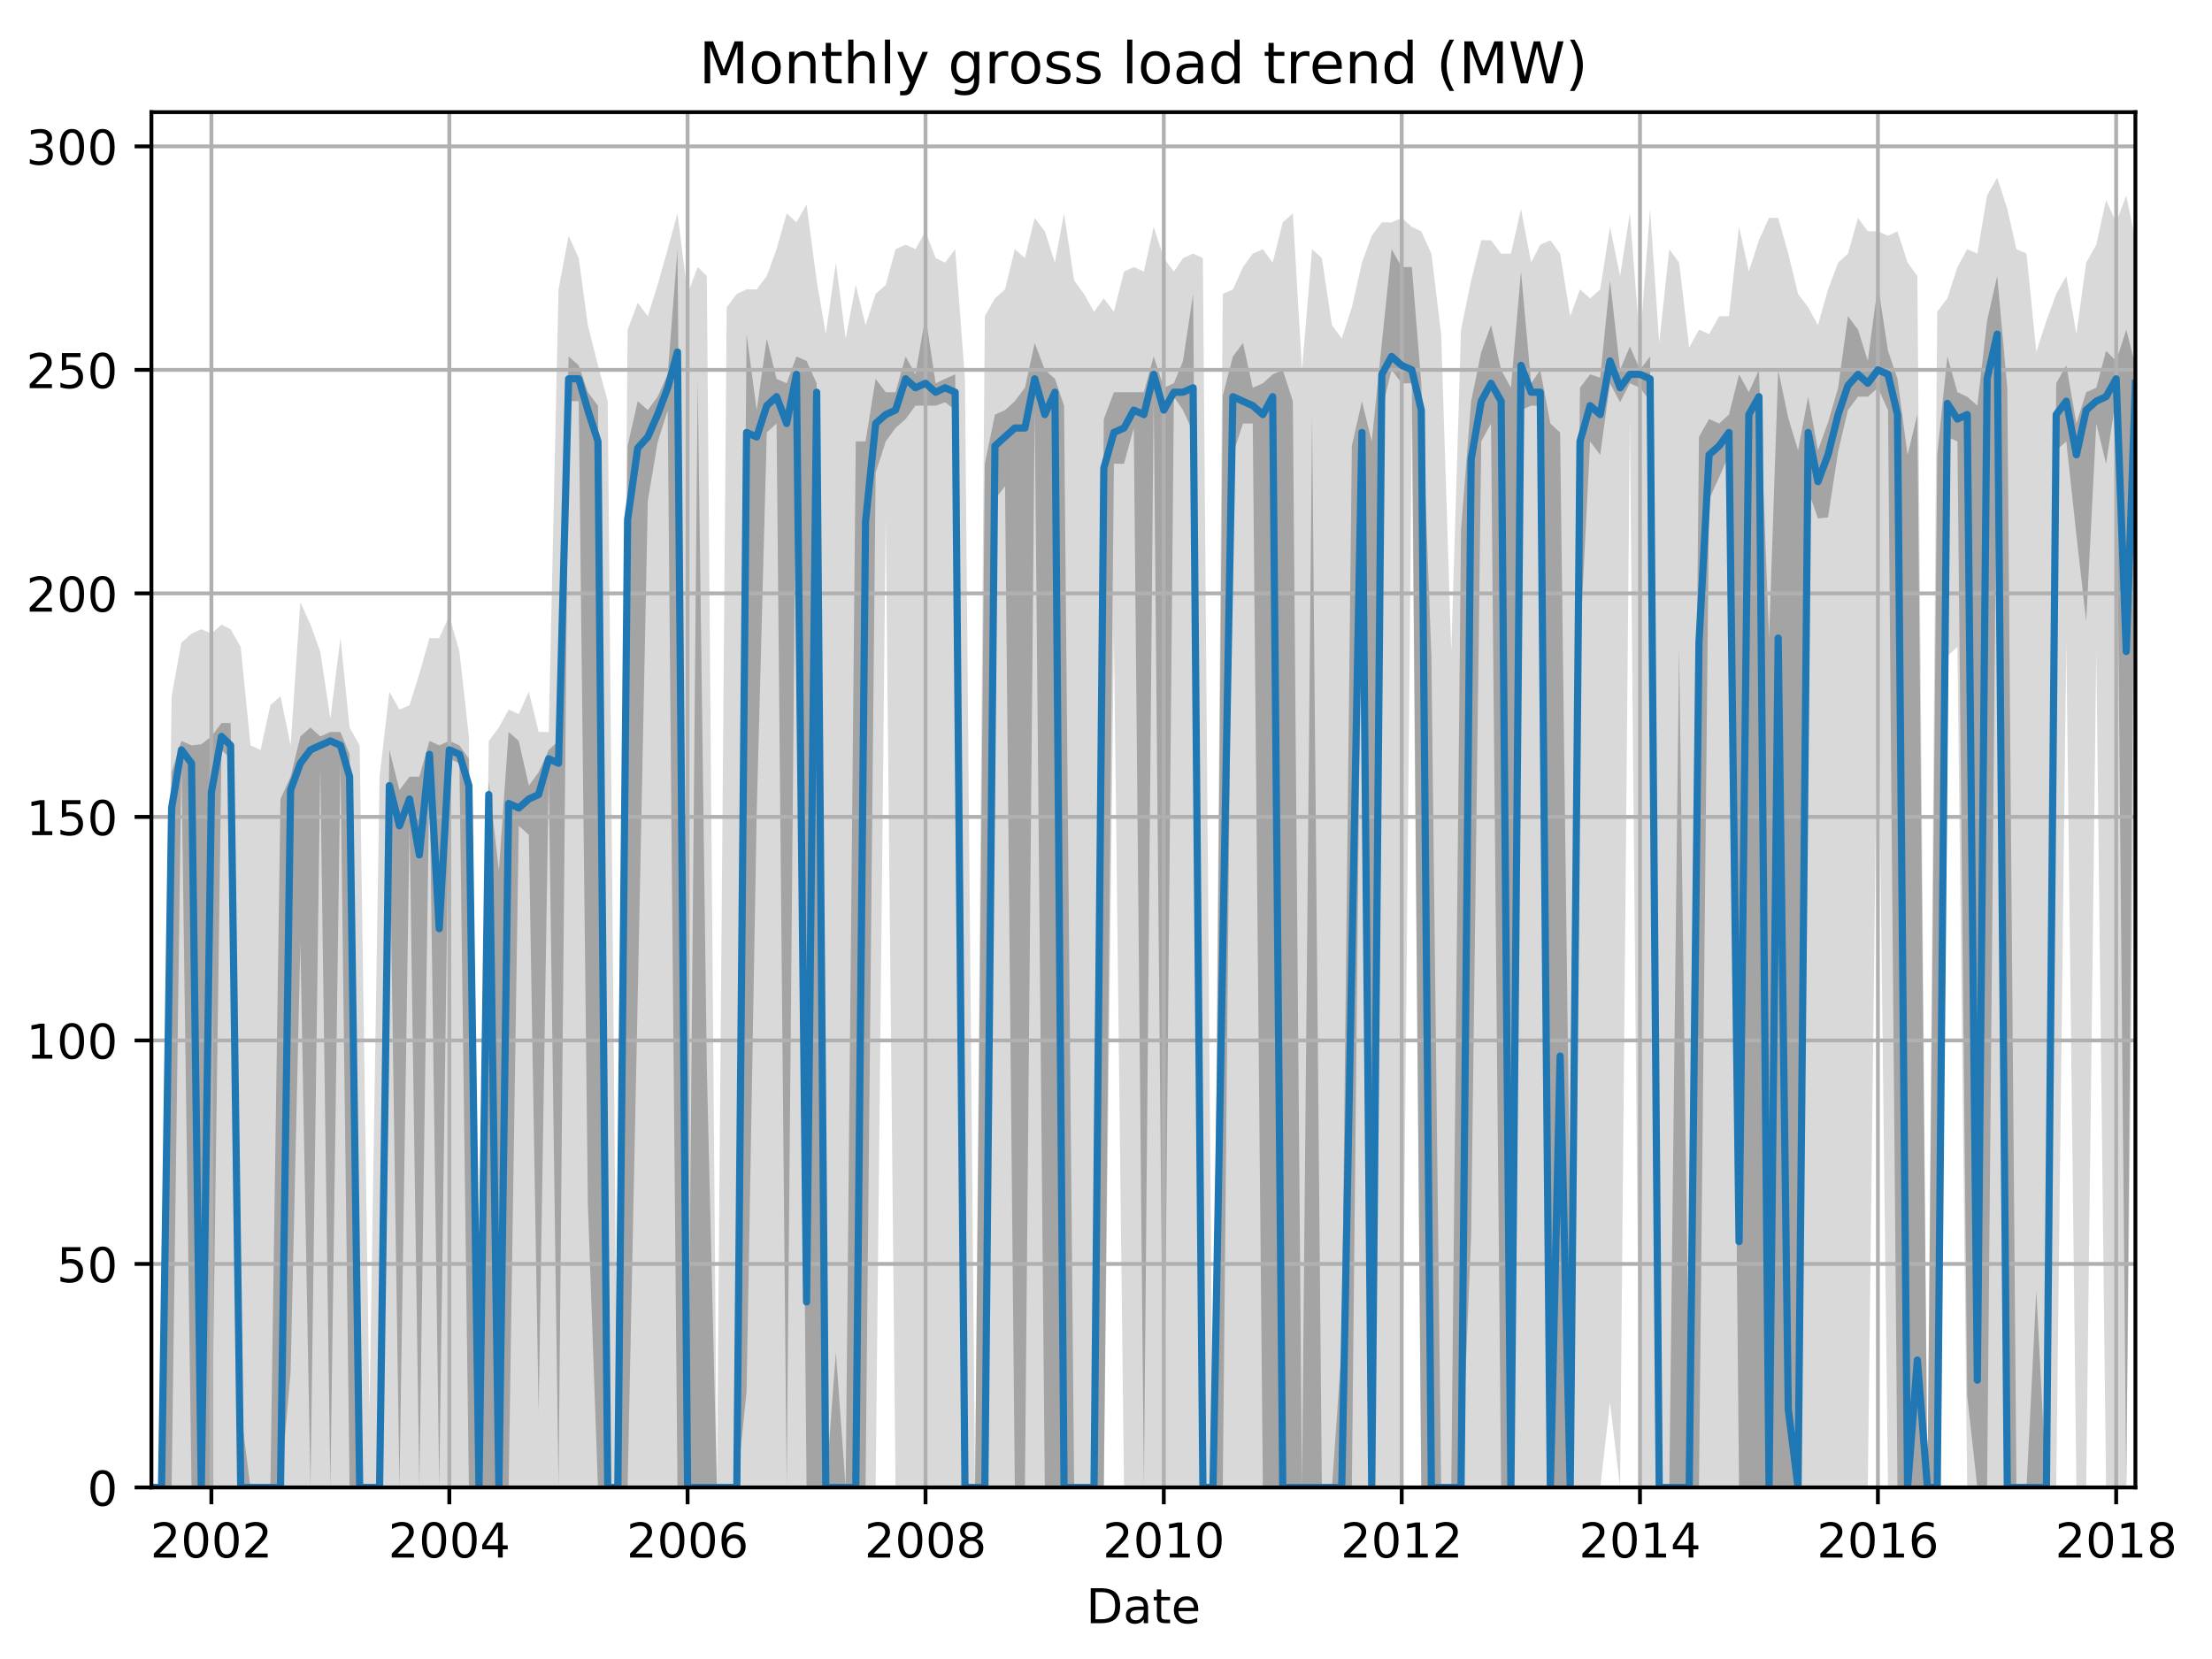 <?xml version="1.0" encoding="utf-8" standalone="no"?>
<!DOCTYPE svg PUBLIC "-//W3C//DTD SVG 1.1//EN"
  "http://www.w3.org/Graphics/SVG/1.1/DTD/svg11.dtd">
<!-- Created with matplotlib (http://matplotlib.org/) -->
<svg height="345.6pt" version="1.1" viewBox="0 0 460.8 345.6" width="460.8pt" xmlns="http://www.w3.org/2000/svg" xmlns:xlink="http://www.w3.org/1999/xlink">
 <defs>
  <style type="text/css">
*{stroke-linecap:butt;stroke-linejoin:round;}
  </style>
 </defs>
 <g id="figure_1">
  <g id="patch_1">
   <path d="M 0 345.6 
L 460.8 345.6 
L 460.8 0 
L 0 0 
z
" style="fill:none;"/>
  </g>
  <g id="axes_1">
   <g id="patch_2">
    <path d="M 31.543 309.863 
L 444.843 309.863 
L 444.843 23.365 
L 31.543 23.365 
z
" style="fill:none;"/>
   </g>
   <g id="PolyCollection_1">
    <path clip-path="url(#pcb0402141e)" d="M 31.543 309.863 
L 31.543 309.863 
L 33.648 309.863 
L 35.753 309.863 
L 37.79 309.863 
L 39.895 309.863 
L 41.932 309.863 
L 44.036 309.863 
L 46.141 309.863 
L 48.042 309.863 
L 50.147 309.863 
L 52.184 309.863 
L 54.289 309.863 
L 56.326 309.863 
L 58.431 309.863 
L 60.536 309.863 
L 62.573 309.863 
L 64.678 309.863 
L 66.715 309.863 
L 68.819 309.863 
L 70.924 309.863 
L 72.826 309.863 
L 74.93 309.863 
L 76.967 309.863 
L 79.072 309.863 
L 81.109 309.863 
L 83.214 309.863 
L 85.319 309.863 
L 87.356 309.863 
L 89.461 309.863 
L 91.498 309.863 
L 93.603 309.863 
L 95.707 309.863 
L 97.677 309.863 
L 99.781 309.863 
L 101.818 309.863 
L 103.923 309.863 
L 105.96 309.863 
L 108.065 309.863 
L 110.17 309.863 
L 112.207 309.863 
L 114.312 309.863 
L 116.349 309.863 
L 118.454 309.863 
L 120.558 309.863 
L 122.46 309.863 
L 124.564 309.863 
L 126.601 309.863 
L 128.706 309.863 
L 130.743 309.863 
L 132.848 309.863 
L 134.953 309.863 
L 136.99 309.863 
L 139.095 309.863 
L 141.132 309.863 
L 143.237 309.863 
L 145.342 309.863 
L 147.243 309.863 
L 149.348 309.863 
L 151.385 309.863 
L 153.489 309.863 
L 155.526 309.863 
L 157.631 309.863 
L 159.736 309.863 
L 161.773 309.863 
L 163.878 309.863 
L 165.915 309.863 
L 168.02 309.863 
L 170.125 309.863 
L 172.026 309.863 
L 174.131 309.863 
L 176.168 309.863 
L 178.272 309.863 
L 180.309 309.863 
L 182.414 309.863 
L 184.519 107.783 
L 186.556 309.863 
L 188.661 309.863 
L 190.698 309.863 
L 192.803 309.863 
L 194.908 309.863 
L 196.877 309.863 
L 198.982 309.863 
L 201.019 309.863 
L 203.123 309.863 
L 205.16 309.863 
L 207.265 309.863 
L 209.37 309.863 
L 211.407 309.863 
L 213.512 309.863 
L 215.549 309.863 
L 217.654 309.863 
L 219.759 309.863 
L 221.66 309.863 
L 223.765 309.863 
L 225.802 309.863 
L 227.907 309.863 
L 229.944 309.863 
L 232.048 131.995 
L 234.153 309.863 
L 236.19 309.863 
L 238.295 309.863 
L 240.332 309.863 
L 242.437 309.863 
L 244.542 309.863 
L 246.443 309.863 
L 248.548 309.863 
L 250.585 309.863 
L 252.69 309.863 
L 254.727 309.863 
L 256.831 309.863 
L 258.936 309.863 
L 260.973 309.863 
L 263.078 309.863 
L 265.115 309.863 
L 267.22 309.863 
L 269.325 309.863 
L 271.226 309.863 
L 273.331 309.863 
L 275.368 309.863 
L 277.473 309.863 
L 279.51 309.863 
L 281.615 309.863 
L 283.719 309.863 
L 285.756 309.863 
L 287.861 309.863 
L 289.898 309.863 
L 292.003 309.863 
L 294.108 88.226 
L 296.077 309.863 
L 298.182 309.863 
L 300.219 309.863 
L 302.324 309.863 
L 304.361 309.863 
L 306.466 309.863 
L 308.57 309.863 
L 310.607 309.863 
L 312.712 309.863 
L 314.749 309.863 
L 316.854 309.863 
L 318.959 309.863 
L 320.86 309.863 
L 322.965 309.863 
L 325.002 309.863 
L 327.107 309.863 
L 329.144 309.863 
L 331.249 309.863 
L 333.354 309.863 
L 335.39 292.17 
L 337.495 309.863 
L 339.532 87.295 
L 341.637 309.863 
L 343.742 309.863 
L 345.643 309.863 
L 347.748 309.863 
L 349.785 309.863 
L 351.89 309.863 
L 353.927 309.863 
L 356.032 309.863 
L 358.137 309.863 
L 360.174 309.863 
L 362.278 309.863 
L 364.315 309.863 
L 366.42 309.863 
L 368.525 309.863 
L 370.426 309.863 
L 372.531 309.863 
L 374.568 309.863 
L 376.673 309.863 
L 378.71 309.863 
L 380.815 309.863 
L 382.92 309.863 
L 384.957 309.863 
L 387.062 309.863 
L 389.098 309.863 
L 391.203 135.72 
L 393.308 309.863 
L 395.277 309.863 
L 397.382 309.863 
L 399.419 309.863 
L 401.524 309.863 
L 403.561 309.863 
L 405.666 136.651 
L 407.771 134.789 
L 409.808 309.863 
L 411.913 309.863 
L 413.949 309.863 
L 416.054 309.863 
L 418.159 309.863 
L 420.06 309.863 
L 422.165 309.863 
L 424.202 309.863 
L 426.307 309.863 
L 428.344 309.863 
L 430.449 133.858 
L 432.554 309.863 
L 434.591 309.863 
L 436.696 135.72 
L 438.733 309.863 
L 440.837 309.863 
L 442.942 309.863 
L 444.843 136.651 
L 444.843 50.045 
L 444.843 50.045 
L 442.942 40.733 
L 440.837 46.32 
L 438.733 41.664 
L 436.696 50.977 
L 434.591 54.702 
L 432.554 69.602 
L 430.449 57.495 
L 428.344 61.22 
L 426.307 66.808 
L 424.202 73.327 
L 422.165 52.839 
L 420.06 51.908 
L 418.159 43.527 
L 416.054 37.008 
L 413.949 40.733 
L 411.913 52.839 
L 409.808 51.908 
L 407.771 55.633 
L 405.666 62.152 
L 403.561 64.945 
L 401.524 309.863 
L 399.419 57.495 
L 397.382 54.702 
L 395.277 48.183 
L 393.308 49.114 
L 391.203 48.183 
L 389.098 48.183 
L 387.062 45.389 
L 384.957 52.839 
L 382.92 54.702 
L 380.815 60.289 
L 378.71 67.739 
L 376.673 64.014 
L 374.568 61.22 
L 372.531 52.839 
L 370.426 45.389 
L 368.525 45.389 
L 366.42 50.045 
L 364.315 56.564 
L 362.278 47.252 
L 360.174 65.877 
L 358.137 65.877 
L 356.032 69.602 
L 353.927 68.67 
L 351.89 72.395 
L 349.785 54.702 
L 347.748 51.908 
L 345.643 71.464 
L 343.742 43.527 
L 341.637 71.464 
L 339.532 44.458 
L 337.495 57.495 
L 335.39 47.252 
L 333.354 60.289 
L 331.249 62.152 
L 329.144 60.289 
L 327.107 65.877 
L 325.002 52.839 
L 322.965 50.045 
L 320.86 50.977 
L 318.959 54.702 
L 316.854 43.527 
L 314.749 52.839 
L 312.712 52.839 
L 310.607 50.045 
L 308.57 50.045 
L 306.466 58.427 
L 304.361 68.67 
L 302.324 135.72 
L 300.219 69.602 
L 298.182 52.839 
L 296.077 48.183 
L 294.108 47.252 
L 292.003 45.389 
L 289.898 46.32 
L 287.861 46.32 
L 285.756 49.114 
L 283.719 54.702 
L 281.615 64.014 
L 279.51 70.533 
L 277.473 67.739 
L 275.368 53.77 
L 273.331 51.908 
L 271.226 77.051 
L 269.325 44.458 
L 267.22 46.32 
L 265.115 54.702 
L 263.078 51.908 
L 260.973 52.839 
L 258.936 55.633 
L 256.831 60.289 
L 254.727 61.22 
L 252.69 309.863 
L 250.585 53.77 
L 248.548 52.839 
L 246.443 53.77 
L 244.542 56.564 
L 242.437 53.77 
L 240.332 47.252 
L 238.295 56.564 
L 236.19 55.633 
L 234.153 56.564 
L 232.048 64.945 
L 229.944 62.152 
L 227.907 64.945 
L 225.802 61.22 
L 223.765 58.427 
L 221.66 44.458 
L 219.759 54.702 
L 217.654 48.183 
L 215.549 45.389 
L 213.512 53.77 
L 211.407 51.908 
L 209.37 60.289 
L 207.265 62.152 
L 205.16 65.877 
L 203.123 309.863 
L 201.019 78.914 
L 198.982 51.908 
L 196.877 54.702 
L 194.908 53.77 
L 192.803 48.183 
L 190.698 51.908 
L 188.661 50.977 
L 186.556 51.908 
L 184.519 59.358 
L 182.414 61.22 
L 180.309 67.739 
L 178.272 59.358 
L 176.168 70.533 
L 174.131 54.702 
L 172.026 69.602 
L 170.125 58.427 
L 168.02 42.595 
L 165.915 46.32 
L 163.878 44.458 
L 161.773 51.908 
L 159.736 57.495 
L 157.631 60.289 
L 155.526 60.289 
L 153.489 61.22 
L 151.385 64.014 
L 149.348 309.863 
L 147.243 57.495 
L 145.342 55.633 
L 143.237 61.22 
L 141.132 44.458 
L 139.095 51.908 
L 136.99 59.358 
L 134.953 65.877 
L 132.848 63.083 
L 130.743 68.67 
L 128.706 309.863 
L 126.601 83.57 
L 124.564 76.12 
L 122.46 67.739 
L 120.558 53.77 
L 118.454 49.114 
L 116.349 60.289 
L 114.312 152.483 
L 112.207 152.483 
L 110.17 144.101 
L 108.065 148.758 
L 105.96 147.826 
L 103.923 151.551 
L 101.818 154.345 
L 99.781 309.863 
L 97.677 153.414 
L 95.707 135.72 
L 93.603 128.27 
L 91.498 132.926 
L 89.461 132.926 
L 87.356 140.376 
L 85.319 146.895 
L 83.214 147.826 
L 81.109 144.101 
L 79.072 161.795 
L 76.967 294.032 
L 74.93 155.276 
L 72.826 151.551 
L 70.924 132.926 
L 68.819 149.689 
L 66.715 135.72 
L 64.678 130.133 
L 62.573 125.476 
L 60.536 155.276 
L 58.431 145.033 
L 56.326 146.895 
L 54.289 156.208 
L 52.184 155.276 
L 50.147 134.789 
L 48.042 131.064 
L 46.141 130.133 
L 44.036 131.995 
L 41.932 131.064 
L 39.895 131.995 
L 37.79 133.858 
L 35.753 145.033 
L 33.648 309.863 
L 31.543 309.863 
z
" style="fill:#808080;fill-opacity:0.3;"/>
   </g>
   <g id="PolyCollection_2">
    <path clip-path="url(#pcb0402141e)" d="M 31.543 309.863 
L 31.543 309.863 
L 33.648 309.863 
L 35.753 309.863 
L 37.79 159.001 
L 39.895 309.863 
L 41.932 309.863 
L 44.036 309.863 
L 46.141 156.208 
L 48.042 158.07 
L 50.147 309.863 
L 52.184 309.863 
L 54.289 309.863 
L 56.326 309.863 
L 58.431 309.863 
L 60.536 285.884 
L 62.573 196.251 
L 64.678 309.863 
L 66.715 159.933 
L 68.819 309.863 
L 70.924 159.001 
L 72.826 309.863 
L 74.93 309.863 
L 76.967 309.863 
L 79.072 309.863 
L 81.109 168.314 
L 83.214 309.863 
L 85.319 172.039 
L 87.356 309.863 
L 89.461 160.864 
L 91.498 309.863 
L 93.603 158.07 
L 95.707 159.001 
L 97.677 309.863 
L 99.781 309.863 
L 101.818 309.863 
L 103.923 309.863 
L 105.96 309.863 
L 108.065 172.039 
L 110.17 173.901 
L 112.207 294.265 
L 114.312 161.795 
L 116.349 309.863 
L 118.454 83.57 
L 120.558 83.57 
L 122.46 250.729 
L 124.564 309.863 
L 126.601 309.863 
L 128.706 309.863 
L 130.743 309.863 
L 132.848 207.659 
L 134.953 104.291 
L 136.99 92.184 
L 139.095 85.433 
L 141.132 309.863 
L 143.237 309.863 
L 145.342 309.863 
L 147.243 309.863 
L 149.348 309.863 
L 151.385 309.863 
L 153.489 309.863 
L 155.526 289.842 
L 157.631 169.478 
L 159.736 90.089 
L 161.773 88.226 
L 163.878 309.863 
L 165.915 81.708 
L 168.02 309.863 
L 170.125 309.863 
L 172.026 309.863 
L 174.131 309.863 
L 176.168 309.863 
L 178.272 309.863 
L 180.309 309.863 
L 182.414 98.47 
L 184.519 91.951 
L 186.556 89.158 
L 188.661 87.295 
L 190.698 84.501 
L 192.803 84.501 
L 194.908 84.501 
L 196.877 83.803 
L 198.982 85.433 
L 201.019 309.863 
L 203.123 309.863 
L 205.16 309.863 
L 207.265 104.058 
L 209.37 101.264 
L 211.407 309.863 
L 213.512 309.863 
L 215.549 85.433 
L 217.654 309.863 
L 219.759 309.863 
L 221.66 309.863 
L 223.765 309.863 
L 225.802 309.863 
L 227.907 309.863 
L 229.944 309.863 
L 232.048 96.608 
L 234.153 96.608 
L 236.19 89.158 
L 238.295 309.863 
L 240.332 82.639 
L 242.437 309.863 
L 244.542 82.639 
L 246.443 85.433 
L 248.548 90.089 
L 250.585 309.863 
L 252.69 309.863 
L 254.727 309.863 
L 256.831 94.745 
L 258.936 88.226 
L 260.973 88.226 
L 263.078 309.863 
L 265.115 309.863 
L 267.22 309.863 
L 269.325 309.863 
L 271.226 309.863 
L 273.331 309.863 
L 275.368 309.863 
L 277.473 309.863 
L 279.51 309.863 
L 281.615 309.863 
L 283.719 105.92 
L 285.756 309.863 
L 287.861 85.433 
L 289.898 77.051 
L 292.003 79.845 
L 294.108 79.845 
L 296.077 309.863 
L 298.182 309.863 
L 300.219 309.863 
L 302.324 309.863 
L 304.361 309.863 
L 306.466 257.248 
L 308.57 91.951 
L 310.607 88.226 
L 312.712 309.863 
L 314.749 309.863 
L 316.854 85.433 
L 318.959 84.501 
L 320.86 84.501 
L 322.965 309.863 
L 325.002 309.863 
L 327.107 309.863 
L 329.144 133.858 
L 331.249 91.951 
L 333.354 94.745 
L 335.39 79.845 
L 337.495 83.803 
L 339.532 79.845 
L 341.637 80.776 
L 343.742 83.57 
L 345.643 309.863 
L 347.748 309.863 
L 349.785 309.863 
L 351.89 309.863 
L 353.927 309.863 
L 356.032 104.058 
L 358.137 99.401 
L 360.174 94.745 
L 362.278 309.863 
L 364.315 309.863 
L 366.42 309.863 
L 368.525 309.863 
L 370.426 309.863 
L 372.531 309.863 
L 374.568 309.863 
L 376.673 102.195 
L 378.71 108.015 
L 380.815 107.783 
L 382.92 94.047 
L 384.957 85.433 
L 387.062 82.639 
L 389.098 82.639 
L 391.203 80.776 
L 393.308 85.433 
L 395.277 309.863 
L 397.382 309.863 
L 399.419 309.863 
L 401.524 309.863 
L 403.561 309.863 
L 405.666 91.02 
L 407.771 91.951 
L 409.808 290.773 
L 411.913 309.863 
L 413.949 309.863 
L 416.054 80.776 
L 418.159 309.863 
L 420.06 309.863 
L 422.165 309.863 
L 424.202 309.863 
L 426.307 309.863 
L 428.344 93.814 
L 430.449 91.951 
L 432.554 111.508 
L 434.591 129.434 
L 436.696 88.226 
L 438.733 96.608 
L 440.837 82.639 
L 442.942 309.863 
L 444.843 83.803 
L 444.843 76.12 
L 444.843 76.12 
L 442.942 68.67 
L 440.837 75.189 
L 438.733 73.094 
L 436.696 80.776 
L 434.591 81.708 
L 432.554 88.226 
L 430.449 76.12 
L 428.344 79.845 
L 426.307 309.863 
L 424.202 268.889 
L 422.165 309.863 
L 420.06 309.863 
L 418.159 80.776 
L 416.054 57.495 
L 413.949 66.808 
L 411.913 84.501 
L 409.808 82.639 
L 407.771 81.708 
L 405.666 74.258 
L 403.561 94.745 
L 401.524 309.863 
L 399.419 86.364 
L 397.382 94.745 
L 395.277 78.914 
L 393.308 73.094 
L 391.203 59.358 
L 389.098 75.189 
L 387.062 68.67 
L 384.957 65.877 
L 382.92 80.776 
L 380.815 87.994 
L 378.71 93.814 
L 376.673 82.639 
L 374.568 93.814 
L 372.531 87.062 
L 370.426 77.051 
L 368.525 132.926 
L 366.42 77.051 
L 364.315 81.708 
L 362.278 77.983 
L 360.174 86.364 
L 358.137 88.226 
L 356.032 87.295 
L 353.927 91.02 
L 351.89 293.101 
L 349.785 134.789 
L 347.748 309.863 
L 345.643 309.863 
L 343.742 74.258 
L 341.637 77.051 
L 339.532 72.162 
L 337.495 77.051 
L 335.39 58.427 
L 333.354 78.681 
L 331.249 77.983 
L 329.144 80.776 
L 327.107 256.317 
L 325.002 90.089 
L 322.965 88.226 
L 320.86 77.051 
L 318.959 79.845 
L 316.854 56.564 
L 314.749 80.776 
L 312.712 77.051 
L 310.607 67.739 
L 308.57 73.327 
L 306.466 83.57 
L 304.361 110.344 
L 302.324 309.863 
L 300.219 309.863 
L 298.182 136.651 
L 296.077 79.845 
L 294.108 55.633 
L 292.003 55.633 
L 289.898 51.908 
L 287.861 71.464 
L 285.756 91.951 
L 283.719 83.57 
L 281.615 92.883 
L 279.51 280.529 
L 277.473 309.863 
L 275.368 309.863 
L 273.331 86.364 
L 271.226 309.863 
L 269.325 83.57 
L 267.22 77.051 
L 265.115 77.983 
L 263.078 79.845 
L 260.973 80.776 
L 258.936 71.464 
L 256.831 74.258 
L 254.727 82.406 
L 252.69 309.863 
L 250.585 309.863 
L 248.548 61.22 
L 246.443 75.189 
L 244.542 79.845 
L 242.437 80.776 
L 240.332 74.258 
L 238.295 81.708 
L 236.19 81.708 
L 234.153 81.708 
L 232.048 81.708 
L 229.944 87.295 
L 227.907 309.863 
L 225.802 309.863 
L 223.765 309.863 
L 221.66 84.501 
L 219.759 78.914 
L 217.654 77.051 
L 215.549 71.464 
L 213.512 80.776 
L 211.407 83.57 
L 209.37 85.433 
L 207.265 86.364 
L 205.16 96.608 
L 203.123 309.863 
L 201.019 309.863 
L 198.982 77.983 
L 196.877 78.914 
L 194.908 79.845 
L 192.803 65.877 
L 190.698 77.983 
L 188.661 74.258 
L 186.556 81.708 
L 184.519 81.708 
L 182.414 78.914 
L 180.309 91.951 
L 178.272 91.951 
L 176.168 309.863 
L 174.131 281.693 
L 172.026 309.863 
L 170.125 79.845 
L 168.02 75.189 
L 165.915 74.258 
L 163.878 79.845 
L 161.773 78.914 
L 159.736 70.533 
L 157.631 85.433 
L 155.526 69.602 
L 153.489 309.863 
L 151.385 309.863 
L 149.348 309.863 
L 147.243 222.326 
L 145.342 78.914 
L 143.237 309.863 
L 141.132 51.908 
L 139.095 77.983 
L 136.99 82.639 
L 134.953 85.433 
L 132.848 83.57 
L 130.743 92.883 
L 128.706 309.863 
L 126.601 309.863 
L 124.564 84.501 
L 122.46 81.708 
L 120.558 76.12 
L 118.454 74.258 
L 116.349 154.345 
L 114.312 156.208 
L 112.207 160.864 
L 110.17 163.658 
L 108.065 154.345 
L 105.96 152.483 
L 103.923 181.351 
L 101.818 162.726 
L 99.781 309.863 
L 97.677 158.07 
L 95.707 155.276 
L 93.603 154.345 
L 91.498 155.276 
L 89.461 154.345 
L 87.356 161.795 
L 85.319 161.795 
L 83.214 164.589 
L 81.109 156.208 
L 79.072 309.863 
L 76.967 309.863 
L 74.93 309.863 
L 72.826 157.139 
L 70.924 152.483 
L 68.819 152.483 
L 66.715 153.414 
L 64.678 151.551 
L 62.573 153.414 
L 60.536 161.795 
L 58.431 166.451 
L 56.326 309.863 
L 54.289 309.863 
L 52.184 309.863 
L 50.147 294.032 
L 48.042 150.62 
L 46.141 150.62 
L 44.036 153.414 
L 41.932 155.044 
L 39.895 155.276 
L 37.79 154.345 
L 35.753 160.864 
L 33.648 309.863 
L 31.543 309.863 
z
" style="fill:#808080;fill-opacity:0.6;"/>
   </g>
   <g id="matplotlib.axis_1">
    <g id="xtick_1">
     <g id="line2d_1">
      <path clip-path="url(#pcb0402141e)" d="M 44.036 309.863 
L 44.036 23.365 
" style="fill:none;stroke:#b0b0b0;stroke-linecap:square;stroke-width:0.8;"/>
     </g>
     <g id="line2d_2">
      <defs>
       <path d="M 0 0 
L 0 3.5 
" id="mec2c6b67df" style="stroke:#000000;stroke-width:0.8;"/>
      </defs>
      <g>
       <use style="stroke:#000000;stroke-width:0.8;" x="44.036" xlink:href="#mec2c6b67df" y="309.863"/>
      </g>
     </g>
     <g id="text_1">
      <!-- 2002 -->
      <defs>
       <path d="M 19.188 8.297 
L 53.609 8.297 
L 53.609 0 
L 7.328 0 
L 7.328 8.297 
Q 12.938 14.109 22.625 23.891 
Q 32.328 33.688 34.812 36.531 
Q 39.547 41.844 41.422 45.531 
Q 43.312 49.219 43.312 52.781 
Q 43.312 58.594 39.234 62.25 
Q 35.156 65.922 28.609 65.922 
Q 23.969 65.922 18.812 64.312 
Q 13.672 62.703 7.812 59.422 
L 7.812 69.391 
Q 13.766 71.781 18.938 73 
Q 24.125 74.219 28.422 74.219 
Q 39.75 74.219 46.484 68.547 
Q 53.219 62.891 53.219 53.422 
Q 53.219 48.922 51.531 44.891 
Q 49.859 40.875 45.406 35.406 
Q 44.188 33.984 37.641 27.219 
Q 31.109 20.453 19.188 8.297 
z
" id="DejaVuSans-32"/>
       <path d="M 31.781 66.406 
Q 24.172 66.406 20.328 58.906 
Q 16.5 51.422 16.5 36.375 
Q 16.5 21.391 20.328 13.891 
Q 24.172 6.391 31.781 6.391 
Q 39.453 6.391 43.281 13.891 
Q 47.125 21.391 47.125 36.375 
Q 47.125 51.422 43.281 58.906 
Q 39.453 66.406 31.781 66.406 
z
M 31.781 74.219 
Q 44.047 74.219 50.516 64.516 
Q 56.984 54.828 56.984 36.375 
Q 56.984 17.969 50.516 8.266 
Q 44.047 -1.422 31.781 -1.422 
Q 19.531 -1.422 13.062 8.266 
Q 6.594 17.969 6.594 36.375 
Q 6.594 54.828 13.062 64.516 
Q 19.531 74.219 31.781 74.219 
z
" id="DejaVuSans-30"/>
      </defs>
      <g transform="translate(31.311 324.462)scale(0.1 -0.1)">
       <use xlink:href="#DejaVuSans-32"/>
       <use x="63.623" xlink:href="#DejaVuSans-30"/>
       <use x="127.246" xlink:href="#DejaVuSans-30"/>
       <use x="190.869" xlink:href="#DejaVuSans-32"/>
      </g>
     </g>
    </g>
    <g id="xtick_2">
     <g id="line2d_3">
      <path clip-path="url(#pcb0402141e)" d="M 93.603 309.863 
L 93.603 23.365 
" style="fill:none;stroke:#b0b0b0;stroke-linecap:square;stroke-width:0.8;"/>
     </g>
     <g id="line2d_4">
      <g>
       <use style="stroke:#000000;stroke-width:0.8;" x="93.603" xlink:href="#mec2c6b67df" y="309.863"/>
      </g>
     </g>
     <g id="text_2">
      <!-- 2004 -->
      <defs>
       <path d="M 37.797 64.312 
L 12.891 25.391 
L 37.797 25.391 
z
M 35.203 72.906 
L 47.609 72.906 
L 47.609 25.391 
L 58.016 25.391 
L 58.016 17.188 
L 47.609 17.188 
L 47.609 0 
L 37.797 0 
L 37.797 17.188 
L 4.891 17.188 
L 4.891 26.703 
z
" id="DejaVuSans-34"/>
      </defs>
      <g transform="translate(80.878 324.462)scale(0.1 -0.1)">
       <use xlink:href="#DejaVuSans-32"/>
       <use x="63.623" xlink:href="#DejaVuSans-30"/>
       <use x="127.246" xlink:href="#DejaVuSans-30"/>
       <use x="190.869" xlink:href="#DejaVuSans-34"/>
      </g>
     </g>
    </g>
    <g id="xtick_3">
     <g id="line2d_5">
      <path clip-path="url(#pcb0402141e)" d="M 143.237 309.863 
L 143.237 23.365 
" style="fill:none;stroke:#b0b0b0;stroke-linecap:square;stroke-width:0.8;"/>
     </g>
     <g id="line2d_6">
      <g>
       <use style="stroke:#000000;stroke-width:0.8;" x="143.237" xlink:href="#mec2c6b67df" y="309.863"/>
      </g>
     </g>
     <g id="text_3">
      <!-- 2006 -->
      <defs>
       <path d="M 33.016 40.375 
Q 26.375 40.375 22.484 35.828 
Q 18.609 31.297 18.609 23.391 
Q 18.609 15.531 22.484 10.953 
Q 26.375 6.391 33.016 6.391 
Q 39.656 6.391 43.531 10.953 
Q 47.406 15.531 47.406 23.391 
Q 47.406 31.297 43.531 35.828 
Q 39.656 40.375 33.016 40.375 
z
M 52.594 71.297 
L 52.594 62.312 
Q 48.875 64.062 45.094 64.984 
Q 41.312 65.922 37.594 65.922 
Q 27.828 65.922 22.672 59.328 
Q 17.531 52.734 16.797 39.406 
Q 19.672 43.656 24.016 45.922 
Q 28.375 48.188 33.594 48.188 
Q 44.578 48.188 50.953 41.516 
Q 57.328 34.859 57.328 23.391 
Q 57.328 12.156 50.688 5.359 
Q 44.047 -1.422 33.016 -1.422 
Q 20.359 -1.422 13.672 8.266 
Q 6.984 17.969 6.984 36.375 
Q 6.984 53.656 15.188 63.938 
Q 23.391 74.219 37.203 74.219 
Q 40.922 74.219 44.703 73.484 
Q 48.484 72.75 52.594 71.297 
z
" id="DejaVuSans-36"/>
      </defs>
      <g transform="translate(130.512 324.462)scale(0.1 -0.1)">
       <use xlink:href="#DejaVuSans-32"/>
       <use x="63.623" xlink:href="#DejaVuSans-30"/>
       <use x="127.246" xlink:href="#DejaVuSans-30"/>
       <use x="190.869" xlink:href="#DejaVuSans-36"/>
      </g>
     </g>
    </g>
    <g id="xtick_4">
     <g id="line2d_7">
      <path clip-path="url(#pcb0402141e)" d="M 192.803 309.863 
L 192.803 23.365 
" style="fill:none;stroke:#b0b0b0;stroke-linecap:square;stroke-width:0.8;"/>
     </g>
     <g id="line2d_8">
      <g>
       <use style="stroke:#000000;stroke-width:0.8;" x="192.803" xlink:href="#mec2c6b67df" y="309.863"/>
      </g>
     </g>
     <g id="text_4">
      <!-- 2008 -->
      <defs>
       <path d="M 31.781 34.625 
Q 24.75 34.625 20.719 30.859 
Q 16.703 27.094 16.703 20.516 
Q 16.703 13.922 20.719 10.156 
Q 24.75 6.391 31.781 6.391 
Q 38.812 6.391 42.859 10.172 
Q 46.922 13.969 46.922 20.516 
Q 46.922 27.094 42.891 30.859 
Q 38.875 34.625 31.781 34.625 
z
M 21.922 38.812 
Q 15.578 40.375 12.031 44.719 
Q 8.5 49.078 8.5 55.328 
Q 8.5 64.062 14.719 69.141 
Q 20.953 74.219 31.781 74.219 
Q 42.672 74.219 48.875 69.141 
Q 55.078 64.062 55.078 55.328 
Q 55.078 49.078 51.531 44.719 
Q 48 40.375 41.703 38.812 
Q 48.828 37.156 52.797 32.312 
Q 56.781 27.484 56.781 20.516 
Q 56.781 9.906 50.312 4.234 
Q 43.844 -1.422 31.781 -1.422 
Q 19.734 -1.422 13.25 4.234 
Q 6.781 9.906 6.781 20.516 
Q 6.781 27.484 10.781 32.312 
Q 14.797 37.156 21.922 38.812 
z
M 18.312 54.391 
Q 18.312 48.734 21.844 45.562 
Q 25.391 42.391 31.781 42.391 
Q 38.141 42.391 41.719 45.562 
Q 45.312 48.734 45.312 54.391 
Q 45.312 60.062 41.719 63.234 
Q 38.141 66.406 31.781 66.406 
Q 25.391 66.406 21.844 63.234 
Q 18.312 60.062 18.312 54.391 
z
" id="DejaVuSans-38"/>
      </defs>
      <g transform="translate(180.078 324.462)scale(0.1 -0.1)">
       <use xlink:href="#DejaVuSans-32"/>
       <use x="63.623" xlink:href="#DejaVuSans-30"/>
       <use x="127.246" xlink:href="#DejaVuSans-30"/>
       <use x="190.869" xlink:href="#DejaVuSans-38"/>
      </g>
     </g>
    </g>
    <g id="xtick_5">
     <g id="line2d_9">
      <path clip-path="url(#pcb0402141e)" d="M 242.437 309.863 
L 242.437 23.365 
" style="fill:none;stroke:#b0b0b0;stroke-linecap:square;stroke-width:0.8;"/>
     </g>
     <g id="line2d_10">
      <g>
       <use style="stroke:#000000;stroke-width:0.8;" x="242.437" xlink:href="#mec2c6b67df" y="309.863"/>
      </g>
     </g>
     <g id="text_5">
      <!-- 2010 -->
      <defs>
       <path d="M 12.406 8.297 
L 28.516 8.297 
L 28.516 63.922 
L 10.984 60.406 
L 10.984 69.391 
L 28.422 72.906 
L 38.281 72.906 
L 38.281 8.297 
L 54.391 8.297 
L 54.391 0 
L 12.406 0 
z
" id="DejaVuSans-31"/>
      </defs>
      <g transform="translate(229.712 324.462)scale(0.1 -0.1)">
       <use xlink:href="#DejaVuSans-32"/>
       <use x="63.623" xlink:href="#DejaVuSans-30"/>
       <use x="127.246" xlink:href="#DejaVuSans-31"/>
       <use x="190.869" xlink:href="#DejaVuSans-30"/>
      </g>
     </g>
    </g>
    <g id="xtick_6">
     <g id="line2d_11">
      <path clip-path="url(#pcb0402141e)" d="M 292.003 309.863 
L 292.003 23.365 
" style="fill:none;stroke:#b0b0b0;stroke-linecap:square;stroke-width:0.8;"/>
     </g>
     <g id="line2d_12">
      <g>
       <use style="stroke:#000000;stroke-width:0.8;" x="292.003" xlink:href="#mec2c6b67df" y="309.863"/>
      </g>
     </g>
     <g id="text_6">
      <!-- 2012 -->
      <g transform="translate(279.278 324.462)scale(0.1 -0.1)">
       <use xlink:href="#DejaVuSans-32"/>
       <use x="63.623" xlink:href="#DejaVuSans-30"/>
       <use x="127.246" xlink:href="#DejaVuSans-31"/>
       <use x="190.869" xlink:href="#DejaVuSans-32"/>
      </g>
     </g>
    </g>
    <g id="xtick_7">
     <g id="line2d_13">
      <path clip-path="url(#pcb0402141e)" d="M 341.637 309.863 
L 341.637 23.365 
" style="fill:none;stroke:#b0b0b0;stroke-linecap:square;stroke-width:0.8;"/>
     </g>
     <g id="line2d_14">
      <g>
       <use style="stroke:#000000;stroke-width:0.8;" x="341.637" xlink:href="#mec2c6b67df" y="309.863"/>
      </g>
     </g>
     <g id="text_7">
      <!-- 2014 -->
      <g transform="translate(328.912 324.462)scale(0.1 -0.1)">
       <use xlink:href="#DejaVuSans-32"/>
       <use x="63.623" xlink:href="#DejaVuSans-30"/>
       <use x="127.246" xlink:href="#DejaVuSans-31"/>
       <use x="190.869" xlink:href="#DejaVuSans-34"/>
      </g>
     </g>
    </g>
    <g id="xtick_8">
     <g id="line2d_15">
      <path clip-path="url(#pcb0402141e)" d="M 391.203 309.863 
L 391.203 23.365 
" style="fill:none;stroke:#b0b0b0;stroke-linecap:square;stroke-width:0.8;"/>
     </g>
     <g id="line2d_16">
      <g>
       <use style="stroke:#000000;stroke-width:0.8;" x="391.203" xlink:href="#mec2c6b67df" y="309.863"/>
      </g>
     </g>
     <g id="text_8">
      <!-- 2016 -->
      <g transform="translate(378.478 324.462)scale(0.1 -0.1)">
       <use xlink:href="#DejaVuSans-32"/>
       <use x="63.623" xlink:href="#DejaVuSans-30"/>
       <use x="127.246" xlink:href="#DejaVuSans-31"/>
       <use x="190.869" xlink:href="#DejaVuSans-36"/>
      </g>
     </g>
    </g>
    <g id="xtick_9">
     <g id="line2d_17">
      <path clip-path="url(#pcb0402141e)" d="M 440.837 309.863 
L 440.837 23.365 
" style="fill:none;stroke:#b0b0b0;stroke-linecap:square;stroke-width:0.8;"/>
     </g>
     <g id="line2d_18">
      <g>
       <use style="stroke:#000000;stroke-width:0.8;" x="440.837" xlink:href="#mec2c6b67df" y="309.863"/>
      </g>
     </g>
     <g id="text_9">
      <!-- 2018 -->
      <g transform="translate(428.112 324.462)scale(0.1 -0.1)">
       <use xlink:href="#DejaVuSans-32"/>
       <use x="63.623" xlink:href="#DejaVuSans-30"/>
       <use x="127.246" xlink:href="#DejaVuSans-31"/>
       <use x="190.869" xlink:href="#DejaVuSans-38"/>
      </g>
     </g>
    </g>
    <g id="text_10">
     <!-- Date -->
     <defs>
      <path d="M 19.672 64.797 
L 19.672 8.109 
L 31.594 8.109 
Q 46.688 8.109 53.688 14.938 
Q 60.688 21.781 60.688 36.531 
Q 60.688 51.172 53.688 57.984 
Q 46.688 64.797 31.594 64.797 
z
M 9.812 72.906 
L 30.078 72.906 
Q 51.266 72.906 61.172 64.094 
Q 71.094 55.281 71.094 36.531 
Q 71.094 17.672 61.125 8.828 
Q 51.172 0 30.078 0 
L 9.812 0 
z
" id="DejaVuSans-44"/>
      <path d="M 34.281 27.484 
Q 23.391 27.484 19.188 25 
Q 14.984 22.516 14.984 16.5 
Q 14.984 11.719 18.141 8.906 
Q 21.297 6.109 26.703 6.109 
Q 34.188 6.109 38.703 11.406 
Q 43.219 16.703 43.219 25.484 
L 43.219 27.484 
z
M 52.203 31.203 
L 52.203 0 
L 43.219 0 
L 43.219 8.297 
Q 40.141 3.328 35.547 0.953 
Q 30.953 -1.422 24.312 -1.422 
Q 15.922 -1.422 10.953 3.297 
Q 6 8.016 6 15.922 
Q 6 25.141 12.172 29.828 
Q 18.359 34.516 30.609 34.516 
L 43.219 34.516 
L 43.219 35.406 
Q 43.219 41.609 39.141 45 
Q 35.062 48.391 27.688 48.391 
Q 23 48.391 18.547 47.266 
Q 14.109 46.141 10.016 43.891 
L 10.016 52.203 
Q 14.938 54.109 19.578 55.047 
Q 24.219 56 28.609 56 
Q 40.484 56 46.344 49.844 
Q 52.203 43.703 52.203 31.203 
z
" id="DejaVuSans-61"/>
      <path d="M 18.312 70.219 
L 18.312 54.688 
L 36.812 54.688 
L 36.812 47.703 
L 18.312 47.703 
L 18.312 18.016 
Q 18.312 11.328 20.141 9.422 
Q 21.969 7.516 27.594 7.516 
L 36.812 7.516 
L 36.812 0 
L 27.594 0 
Q 17.188 0 13.234 3.875 
Q 9.281 7.766 9.281 18.016 
L 9.281 47.703 
L 2.688 47.703 
L 2.688 54.688 
L 9.281 54.688 
L 9.281 70.219 
z
" id="DejaVuSans-74"/>
      <path d="M 56.203 29.594 
L 56.203 25.203 
L 14.891 25.203 
Q 15.484 15.922 20.484 11.062 
Q 25.484 6.203 34.422 6.203 
Q 39.594 6.203 44.453 7.469 
Q 49.312 8.734 54.109 11.281 
L 54.109 2.781 
Q 49.266 0.734 44.188 -0.344 
Q 39.109 -1.422 33.891 -1.422 
Q 20.797 -1.422 13.156 6.188 
Q 5.516 13.812 5.516 26.812 
Q 5.516 40.234 12.766 48.109 
Q 20.016 56 32.328 56 
Q 43.359 56 49.781 48.891 
Q 56.203 41.797 56.203 29.594 
z
M 47.219 32.234 
Q 47.125 39.594 43.094 43.984 
Q 39.062 48.391 32.422 48.391 
Q 24.906 48.391 20.391 44.141 
Q 15.875 39.891 15.188 32.172 
z
" id="DejaVuSans-65"/>
     </defs>
     <g transform="translate(226.242 338.14)scale(0.1 -0.1)">
      <use xlink:href="#DejaVuSans-44"/>
      <use x="77.002" xlink:href="#DejaVuSans-61"/>
      <use x="138.281" xlink:href="#DejaVuSans-74"/>
      <use x="177.49" xlink:href="#DejaVuSans-65"/>
     </g>
    </g>
   </g>
   <g id="matplotlib.axis_2">
    <g id="ytick_1">
     <g id="line2d_19">
      <path clip-path="url(#pcb0402141e)" d="M 31.543 309.863 
L 444.843 309.863 
" style="fill:none;stroke:#b0b0b0;stroke-linecap:square;stroke-width:0.8;"/>
     </g>
     <g id="line2d_20">
      <defs>
       <path d="M 0 0 
L -3.5 0 
" id="ma0f32832b2" style="stroke:#000000;stroke-width:0.8;"/>
      </defs>
      <g>
       <use style="stroke:#000000;stroke-width:0.8;" x="31.543" xlink:href="#ma0f32832b2" y="309.863"/>
      </g>
     </g>
     <g id="text_11">
      <!-- 0 -->
      <g transform="translate(18.18 313.663)scale(0.1 -0.1)">
       <use xlink:href="#DejaVuSans-30"/>
      </g>
     </g>
    </g>
    <g id="ytick_2">
     <g id="line2d_21">
      <path clip-path="url(#pcb0402141e)" d="M 31.543 263.301 
L 444.843 263.301 
" style="fill:none;stroke:#b0b0b0;stroke-linecap:square;stroke-width:0.8;"/>
     </g>
     <g id="line2d_22">
      <g>
       <use style="stroke:#000000;stroke-width:0.8;" x="31.543" xlink:href="#ma0f32832b2" y="263.301"/>
      </g>
     </g>
     <g id="text_12">
      <!-- 50 -->
      <defs>
       <path d="M 10.797 72.906 
L 49.516 72.906 
L 49.516 64.594 
L 19.828 64.594 
L 19.828 46.734 
Q 21.969 47.469 24.109 47.828 
Q 26.266 48.188 28.422 48.188 
Q 40.625 48.188 47.75 41.5 
Q 54.891 34.812 54.891 23.391 
Q 54.891 11.625 47.562 5.094 
Q 40.234 -1.422 26.906 -1.422 
Q 22.312 -1.422 17.547 -0.641 
Q 12.797 0.141 7.719 1.703 
L 7.719 11.625 
Q 12.109 9.234 16.797 8.062 
Q 21.484 6.891 26.703 6.891 
Q 35.156 6.891 40.078 11.328 
Q 45.016 15.766 45.016 23.391 
Q 45.016 31 40.078 35.438 
Q 35.156 39.891 26.703 39.891 
Q 22.75 39.891 18.812 39.016 
Q 14.891 38.141 10.797 36.281 
z
" id="DejaVuSans-35"/>
      </defs>
      <g transform="translate(11.818 267.1)scale(0.1 -0.1)">
       <use xlink:href="#DejaVuSans-35"/>
       <use x="63.623" xlink:href="#DejaVuSans-30"/>
      </g>
     </g>
    </g>
    <g id="ytick_3">
     <g id="line2d_23">
      <path clip-path="url(#pcb0402141e)" d="M 31.543 216.739 
L 444.843 216.739 
" style="fill:none;stroke:#b0b0b0;stroke-linecap:square;stroke-width:0.8;"/>
     </g>
     <g id="line2d_24">
      <g>
       <use style="stroke:#000000;stroke-width:0.8;" x="31.543" xlink:href="#ma0f32832b2" y="216.739"/>
      </g>
     </g>
     <g id="text_13">
      <!-- 100 -->
      <g transform="translate(5.455 220.538)scale(0.1 -0.1)">
       <use xlink:href="#DejaVuSans-31"/>
       <use x="63.623" xlink:href="#DejaVuSans-30"/>
       <use x="127.246" xlink:href="#DejaVuSans-30"/>
      </g>
     </g>
    </g>
    <g id="ytick_4">
     <g id="line2d_25">
      <path clip-path="url(#pcb0402141e)" d="M 31.543 170.176 
L 444.843 170.176 
" style="fill:none;stroke:#b0b0b0;stroke-linecap:square;stroke-width:0.8;"/>
     </g>
     <g id="line2d_26">
      <g>
       <use style="stroke:#000000;stroke-width:0.8;" x="31.543" xlink:href="#ma0f32832b2" y="170.176"/>
      </g>
     </g>
     <g id="text_14">
      <!-- 150 -->
      <g transform="translate(5.455 173.976)scale(0.1 -0.1)">
       <use xlink:href="#DejaVuSans-31"/>
       <use x="63.623" xlink:href="#DejaVuSans-35"/>
       <use x="127.246" xlink:href="#DejaVuSans-30"/>
      </g>
     </g>
    </g>
    <g id="ytick_5">
     <g id="line2d_27">
      <path clip-path="url(#pcb0402141e)" d="M 31.543 123.614 
L 444.843 123.614 
" style="fill:none;stroke:#b0b0b0;stroke-linecap:square;stroke-width:0.8;"/>
     </g>
     <g id="line2d_28">
      <g>
       <use style="stroke:#000000;stroke-width:0.8;" x="31.543" xlink:href="#ma0f32832b2" y="123.614"/>
      </g>
     </g>
     <g id="text_15">
      <!-- 200 -->
      <g transform="translate(5.455 127.413)scale(0.1 -0.1)">
       <use xlink:href="#DejaVuSans-32"/>
       <use x="63.623" xlink:href="#DejaVuSans-30"/>
       <use x="127.246" xlink:href="#DejaVuSans-30"/>
      </g>
     </g>
    </g>
    <g id="ytick_6">
     <g id="line2d_29">
      <path clip-path="url(#pcb0402141e)" d="M 31.543 77.051 
L 444.843 77.051 
" style="fill:none;stroke:#b0b0b0;stroke-linecap:square;stroke-width:0.8;"/>
     </g>
     <g id="line2d_30">
      <g>
       <use style="stroke:#000000;stroke-width:0.8;" x="31.543" xlink:href="#ma0f32832b2" y="77.051"/>
      </g>
     </g>
     <g id="text_16">
      <!-- 250 -->
      <g transform="translate(5.455 80.851)scale(0.1 -0.1)">
       <use xlink:href="#DejaVuSans-32"/>
       <use x="63.623" xlink:href="#DejaVuSans-35"/>
       <use x="127.246" xlink:href="#DejaVuSans-30"/>
      </g>
     </g>
    </g>
    <g id="ytick_7">
     <g id="line2d_31">
      <path clip-path="url(#pcb0402141e)" d="M 31.543 30.489 
L 444.843 30.489 
" style="fill:none;stroke:#b0b0b0;stroke-linecap:square;stroke-width:0.8;"/>
     </g>
     <g id="line2d_32">
      <g>
       <use style="stroke:#000000;stroke-width:0.8;" x="31.543" xlink:href="#ma0f32832b2" y="30.489"/>
      </g>
     </g>
     <g id="text_17">
      <!-- 300 -->
      <defs>
       <path d="M 40.578 39.312 
Q 47.656 37.797 51.625 33 
Q 55.609 28.219 55.609 21.188 
Q 55.609 10.406 48.188 4.484 
Q 40.766 -1.422 27.094 -1.422 
Q 22.516 -1.422 17.656 -0.516 
Q 12.797 0.391 7.625 2.203 
L 7.625 11.719 
Q 11.719 9.328 16.594 8.109 
Q 21.484 6.891 26.812 6.891 
Q 36.078 6.891 40.938 10.547 
Q 45.797 14.203 45.797 21.188 
Q 45.797 27.641 41.281 31.266 
Q 36.766 34.906 28.719 34.906 
L 20.219 34.906 
L 20.219 43.016 
L 29.109 43.016 
Q 36.375 43.016 40.234 45.922 
Q 44.094 48.828 44.094 54.297 
Q 44.094 59.906 40.109 62.906 
Q 36.141 65.922 28.719 65.922 
Q 24.656 65.922 20.016 65.031 
Q 15.375 64.156 9.812 62.312 
L 9.812 71.094 
Q 15.438 72.656 20.344 73.438 
Q 25.25 74.219 29.594 74.219 
Q 40.828 74.219 47.359 69.109 
Q 53.906 64.016 53.906 55.328 
Q 53.906 49.266 50.438 45.094 
Q 46.969 40.922 40.578 39.312 
z
" id="DejaVuSans-33"/>
      </defs>
      <g transform="translate(5.455 34.288)scale(0.1 -0.1)">
       <use xlink:href="#DejaVuSans-33"/>
       <use x="63.623" xlink:href="#DejaVuSans-30"/>
       <use x="127.246" xlink:href="#DejaVuSans-30"/>
      </g>
     </g>
    </g>
   </g>
   <g id="line2d_33">
    <path clip-path="url(#pcb0402141e)" d="M 31.543 309.863 
L 33.648 309.863 
L 35.753 168.314 
L 37.79 156.208 
L 39.895 159.001 
L 41.932 309.863 
L 44.036 165.054 
L 46.141 153.414 
L 48.042 155.276 
L 50.147 309.863 
L 58.431 309.863 
L 60.536 164.589 
L 62.573 159.001 
L 64.678 156.208 
L 68.819 154.345 
L 70.924 155.276 
L 72.826 161.795 
L 74.93 309.863 
L 79.072 309.863 
L 81.109 163.658 
L 83.214 172.039 
L 85.319 166.451 
L 87.356 178.092 
L 89.461 157.139 
L 91.498 193.457 
L 93.603 156.208 
L 95.707 157.139 
L 97.677 163.658 
L 99.781 309.863 
L 101.818 165.52 
L 103.923 309.863 
L 105.96 167.383 
L 108.065 168.314 
L 110.17 166.451 
L 112.207 165.52 
L 114.312 158.07 
L 116.349 159.001 
L 118.454 78.914 
L 120.558 78.914 
L 122.46 85.433 
L 124.564 91.951 
L 126.601 309.863 
L 128.706 309.863 
L 130.743 108.248 
L 132.848 93.348 
L 134.953 91.02 
L 136.99 86.364 
L 139.095 80.776 
L 141.132 73.327 
L 143.237 309.863 
L 153.489 309.863 
L 155.526 90.089 
L 157.631 91.02 
L 159.736 84.501 
L 161.773 82.639 
L 163.878 88.226 
L 165.915 77.983 
L 168.02 271.217 
L 170.125 81.708 
L 172.026 309.863 
L 178.272 309.863 
L 180.309 108.714 
L 182.414 88.226 
L 184.519 86.364 
L 186.556 85.433 
L 188.661 78.914 
L 190.698 80.776 
L 192.803 79.845 
L 194.908 81.708 
L 196.877 80.776 
L 198.982 81.708 
L 201.019 309.863 
L 205.16 309.863 
L 207.265 92.883 
L 211.407 89.158 
L 213.512 89.158 
L 215.549 78.914 
L 217.654 86.364 
L 219.759 81.708 
L 221.66 309.863 
L 227.907 309.863 
L 229.944 97.539 
L 232.048 90.089 
L 234.153 89.158 
L 236.19 85.433 
L 238.295 86.364 
L 240.332 77.983 
L 242.437 85.433 
L 244.542 81.708 
L 246.443 81.708 
L 248.548 80.776 
L 250.585 309.863 
L 252.69 309.863 
L 256.831 82.639 
L 260.973 84.501 
L 263.078 86.364 
L 265.115 82.639 
L 267.22 309.863 
L 279.51 309.863 
L 283.719 90.089 
L 285.756 309.863 
L 287.861 77.983 
L 289.898 74.258 
L 292.003 76.12 
L 294.108 77.051 
L 296.077 85.433 
L 298.182 309.863 
L 304.361 309.863 
L 306.466 95.676 
L 308.57 83.57 
L 310.607 79.845 
L 312.712 83.57 
L 314.749 309.863 
L 316.854 76.12 
L 318.959 81.708 
L 320.86 81.708 
L 322.965 309.863 
L 325.002 219.998 
L 327.107 309.863 
L 329.144 91.951 
L 331.249 84.501 
L 333.354 86.364 
L 335.39 75.189 
L 337.495 80.776 
L 339.532 77.983 
L 341.637 77.983 
L 343.742 78.914 
L 345.643 309.863 
L 351.89 309.863 
L 353.927 133.858 
L 356.032 94.745 
L 358.137 92.883 
L 360.174 90.089 
L 362.278 258.645 
L 364.315 86.364 
L 366.42 82.639 
L 368.525 309.863 
L 370.426 132.926 
L 372.531 293.567 
L 374.568 309.863 
L 376.673 90.089 
L 378.71 100.333 
L 380.815 94.745 
L 382.92 86.364 
L 384.957 80.311 
L 387.062 77.983 
L 389.098 79.845 
L 391.203 77.051 
L 393.308 77.983 
L 395.277 86.364 
L 397.382 309.863 
L 399.419 283.323 
L 401.524 309.863 
L 403.561 309.863 
L 405.666 84.036 
L 407.771 87.295 
L 409.808 86.364 
L 411.913 287.514 
L 413.949 78.914 
L 416.054 69.602 
L 418.159 309.863 
L 426.307 309.863 
L 428.344 86.364 
L 430.449 83.57 
L 432.554 94.745 
L 434.591 85.433 
L 436.696 83.57 
L 438.733 82.639 
L 440.837 78.914 
L 442.942 135.72 
L 444.843 79.845 
L 444.843 79.845 
" style="fill:none;stroke:#1f77b4;stroke-linecap:square;stroke-width:1.5;"/>
   </g>
   <g id="patch_3">
    <path d="M 31.543 309.863 
L 31.543 23.365 
" style="fill:none;stroke:#000000;stroke-linecap:square;stroke-linejoin:miter;stroke-width:0.8;"/>
   </g>
   <g id="patch_4">
    <path d="M 444.843 309.863 
L 444.843 23.365 
" style="fill:none;stroke:#000000;stroke-linecap:square;stroke-linejoin:miter;stroke-width:0.8;"/>
   </g>
   <g id="patch_5">
    <path d="M 31.543 309.863 
L 444.843 309.863 
" style="fill:none;stroke:#000000;stroke-linecap:square;stroke-linejoin:miter;stroke-width:0.8;"/>
   </g>
   <g id="patch_6">
    <path d="M 31.543 23.365 
L 444.843 23.365 
" style="fill:none;stroke:#000000;stroke-linecap:square;stroke-linejoin:miter;stroke-width:0.8;"/>
   </g>
   <g id="text_18">
    <!-- Monthly gross load trend (MW) -->
    <defs>
     <path d="M 9.812 72.906 
L 24.516 72.906 
L 43.109 23.297 
L 61.812 72.906 
L 76.516 72.906 
L 76.516 0 
L 66.891 0 
L 66.891 64.016 
L 48.094 14.016 
L 38.188 14.016 
L 19.391 64.016 
L 19.391 0 
L 9.812 0 
z
" id="DejaVuSans-4d"/>
     <path d="M 30.609 48.391 
Q 23.391 48.391 19.188 42.75 
Q 14.984 37.109 14.984 27.297 
Q 14.984 17.484 19.156 11.844 
Q 23.344 6.203 30.609 6.203 
Q 37.797 6.203 41.984 11.859 
Q 46.188 17.531 46.188 27.297 
Q 46.188 37.016 41.984 42.703 
Q 37.797 48.391 30.609 48.391 
z
M 30.609 56 
Q 42.328 56 49.016 48.375 
Q 55.719 40.766 55.719 27.297 
Q 55.719 13.875 49.016 6.219 
Q 42.328 -1.422 30.609 -1.422 
Q 18.844 -1.422 12.172 6.219 
Q 5.516 13.875 5.516 27.297 
Q 5.516 40.766 12.172 48.375 
Q 18.844 56 30.609 56 
z
" id="DejaVuSans-6f"/>
     <path d="M 54.891 33.016 
L 54.891 0 
L 45.906 0 
L 45.906 32.719 
Q 45.906 40.484 42.875 44.328 
Q 39.844 48.188 33.797 48.188 
Q 26.516 48.188 22.312 43.547 
Q 18.109 38.922 18.109 30.906 
L 18.109 0 
L 9.078 0 
L 9.078 54.688 
L 18.109 54.688 
L 18.109 46.188 
Q 21.344 51.125 25.703 53.562 
Q 30.078 56 35.797 56 
Q 45.219 56 50.047 50.172 
Q 54.891 44.344 54.891 33.016 
z
" id="DejaVuSans-6e"/>
     <path d="M 54.891 33.016 
L 54.891 0 
L 45.906 0 
L 45.906 32.719 
Q 45.906 40.484 42.875 44.328 
Q 39.844 48.188 33.797 48.188 
Q 26.516 48.188 22.312 43.547 
Q 18.109 38.922 18.109 30.906 
L 18.109 0 
L 9.078 0 
L 9.078 75.984 
L 18.109 75.984 
L 18.109 46.188 
Q 21.344 51.125 25.703 53.562 
Q 30.078 56 35.797 56 
Q 45.219 56 50.047 50.172 
Q 54.891 44.344 54.891 33.016 
z
" id="DejaVuSans-68"/>
     <path d="M 9.422 75.984 
L 18.406 75.984 
L 18.406 0 
L 9.422 0 
z
" id="DejaVuSans-6c"/>
     <path d="M 32.172 -5.078 
Q 28.375 -14.844 24.75 -17.812 
Q 21.141 -20.797 15.094 -20.797 
L 7.906 -20.797 
L 7.906 -13.281 
L 13.188 -13.281 
Q 16.891 -13.281 18.938 -11.516 
Q 21 -9.766 23.484 -3.219 
L 25.094 0.875 
L 2.984 54.688 
L 12.5 54.688 
L 29.594 11.922 
L 46.688 54.688 
L 56.203 54.688 
z
" id="DejaVuSans-79"/>
     <path id="DejaVuSans-20"/>
     <path d="M 45.406 27.984 
Q 45.406 37.75 41.375 43.109 
Q 37.359 48.484 30.078 48.484 
Q 22.859 48.484 18.828 43.109 
Q 14.797 37.75 14.797 27.984 
Q 14.797 18.266 18.828 12.891 
Q 22.859 7.516 30.078 7.516 
Q 37.359 7.516 41.375 12.891 
Q 45.406 18.266 45.406 27.984 
z
M 54.391 6.781 
Q 54.391 -7.172 48.188 -13.984 
Q 42 -20.797 29.203 -20.797 
Q 24.469 -20.797 20.266 -20.094 
Q 16.062 -19.391 12.109 -17.922 
L 12.109 -9.188 
Q 16.062 -11.328 19.922 -12.344 
Q 23.781 -13.375 27.781 -13.375 
Q 36.625 -13.375 41.016 -8.766 
Q 45.406 -4.156 45.406 5.172 
L 45.406 9.625 
Q 42.625 4.781 38.281 2.391 
Q 33.938 0 27.875 0 
Q 17.828 0 11.672 7.656 
Q 5.516 15.328 5.516 27.984 
Q 5.516 40.672 11.672 48.328 
Q 17.828 56 27.875 56 
Q 33.938 56 38.281 53.609 
Q 42.625 51.219 45.406 46.391 
L 45.406 54.688 
L 54.391 54.688 
z
" id="DejaVuSans-67"/>
     <path d="M 41.109 46.297 
Q 39.594 47.172 37.812 47.578 
Q 36.031 48 33.891 48 
Q 26.266 48 22.188 43.047 
Q 18.109 38.094 18.109 28.812 
L 18.109 0 
L 9.078 0 
L 9.078 54.688 
L 18.109 54.688 
L 18.109 46.188 
Q 20.953 51.172 25.484 53.578 
Q 30.031 56 36.531 56 
Q 37.453 56 38.578 55.875 
Q 39.703 55.766 41.062 55.516 
z
" id="DejaVuSans-72"/>
     <path d="M 44.281 53.078 
L 44.281 44.578 
Q 40.484 46.531 36.375 47.5 
Q 32.281 48.484 27.875 48.484 
Q 21.188 48.484 17.844 46.438 
Q 14.5 44.391 14.5 40.281 
Q 14.5 37.156 16.891 35.375 
Q 19.281 33.594 26.516 31.984 
L 29.594 31.297 
Q 39.156 29.25 43.188 25.516 
Q 47.219 21.781 47.219 15.094 
Q 47.219 7.469 41.188 3.016 
Q 35.156 -1.422 24.609 -1.422 
Q 20.219 -1.422 15.453 -0.562 
Q 10.688 0.297 5.422 2 
L 5.422 11.281 
Q 10.406 8.688 15.234 7.391 
Q 20.062 6.109 24.812 6.109 
Q 31.156 6.109 34.562 8.281 
Q 37.984 10.453 37.984 14.406 
Q 37.984 18.062 35.516 20.016 
Q 33.062 21.969 24.703 23.781 
L 21.578 24.516 
Q 13.234 26.266 9.516 29.906 
Q 5.812 33.547 5.812 39.891 
Q 5.812 47.609 11.281 51.797 
Q 16.75 56 26.812 56 
Q 31.781 56 36.172 55.266 
Q 40.578 54.547 44.281 53.078 
z
" id="DejaVuSans-73"/>
     <path d="M 45.406 46.391 
L 45.406 75.984 
L 54.391 75.984 
L 54.391 0 
L 45.406 0 
L 45.406 8.203 
Q 42.578 3.328 38.25 0.953 
Q 33.938 -1.422 27.875 -1.422 
Q 17.969 -1.422 11.734 6.484 
Q 5.516 14.406 5.516 27.297 
Q 5.516 40.188 11.734 48.094 
Q 17.969 56 27.875 56 
Q 33.938 56 38.25 53.625 
Q 42.578 51.266 45.406 46.391 
z
M 14.797 27.297 
Q 14.797 17.391 18.875 11.75 
Q 22.953 6.109 30.078 6.109 
Q 37.203 6.109 41.297 11.75 
Q 45.406 17.391 45.406 27.297 
Q 45.406 37.203 41.297 42.844 
Q 37.203 48.484 30.078 48.484 
Q 22.953 48.484 18.875 42.844 
Q 14.797 37.203 14.797 27.297 
z
" id="DejaVuSans-64"/>
     <path d="M 31 75.875 
Q 24.469 64.656 21.281 53.656 
Q 18.109 42.672 18.109 31.391 
Q 18.109 20.125 21.312 9.062 
Q 24.516 -2 31 -13.188 
L 23.188 -13.188 
Q 15.875 -1.703 12.234 9.375 
Q 8.594 20.453 8.594 31.391 
Q 8.594 42.281 12.203 53.312 
Q 15.828 64.359 23.188 75.875 
z
" id="DejaVuSans-28"/>
     <path d="M 3.328 72.906 
L 13.281 72.906 
L 28.609 11.281 
L 43.891 72.906 
L 54.984 72.906 
L 70.312 11.281 
L 85.594 72.906 
L 95.609 72.906 
L 77.297 0 
L 64.891 0 
L 49.516 63.281 
L 33.984 0 
L 21.578 0 
z
" id="DejaVuSans-57"/>
     <path d="M 8.016 75.875 
L 15.828 75.875 
Q 23.141 64.359 26.781 53.312 
Q 30.422 42.281 30.422 31.391 
Q 30.422 20.453 26.781 9.375 
Q 23.141 -1.703 15.828 -13.188 
L 8.016 -13.188 
Q 14.5 -2 17.703 9.062 
Q 20.906 20.125 20.906 31.391 
Q 20.906 42.672 17.703 53.656 
Q 14.5 64.656 8.016 75.875 
z
" id="DejaVuSans-29"/>
    </defs>
    <g transform="translate(145.61 17.365)scale(0.12 -0.12)">
     <use xlink:href="#DejaVuSans-4d"/>
     <use x="86.279" xlink:href="#DejaVuSans-6f"/>
     <use x="147.461" xlink:href="#DejaVuSans-6e"/>
     <use x="210.84" xlink:href="#DejaVuSans-74"/>
     <use x="250.049" xlink:href="#DejaVuSans-68"/>
     <use x="313.428" xlink:href="#DejaVuSans-6c"/>
     <use x="341.211" xlink:href="#DejaVuSans-79"/>
     <use x="400.391" xlink:href="#DejaVuSans-20"/>
     <use x="432.178" xlink:href="#DejaVuSans-67"/>
     <use x="495.654" xlink:href="#DejaVuSans-72"/>
     <use x="536.736" xlink:href="#DejaVuSans-6f"/>
     <use x="597.918" xlink:href="#DejaVuSans-73"/>
     <use x="650.018" xlink:href="#DejaVuSans-73"/>
     <use x="702.117" xlink:href="#DejaVuSans-20"/>
     <use x="733.904" xlink:href="#DejaVuSans-6c"/>
     <use x="761.688" xlink:href="#DejaVuSans-6f"/>
     <use x="822.869" xlink:href="#DejaVuSans-61"/>
     <use x="884.148" xlink:href="#DejaVuSans-64"/>
     <use x="947.625" xlink:href="#DejaVuSans-20"/>
     <use x="979.412" xlink:href="#DejaVuSans-74"/>
     <use x="1018.621" xlink:href="#DejaVuSans-72"/>
     <use x="1059.703" xlink:href="#DejaVuSans-65"/>
     <use x="1121.227" xlink:href="#DejaVuSans-6e"/>
     <use x="1184.605" xlink:href="#DejaVuSans-64"/>
     <use x="1248.082" xlink:href="#DejaVuSans-20"/>
     <use x="1279.869" xlink:href="#DejaVuSans-28"/>
     <use x="1318.883" xlink:href="#DejaVuSans-4d"/>
     <use x="1405.162" xlink:href="#DejaVuSans-57"/>
     <use x="1504.039" xlink:href="#DejaVuSans-29"/>
    </g>
   </g>
  </g>
 </g>
 <defs>
  <clipPath id="pcb0402141e">
   <rect height="286.498" width="413.3" x="31.543" y="23.365"/>
  </clipPath>
 </defs>
</svg>
